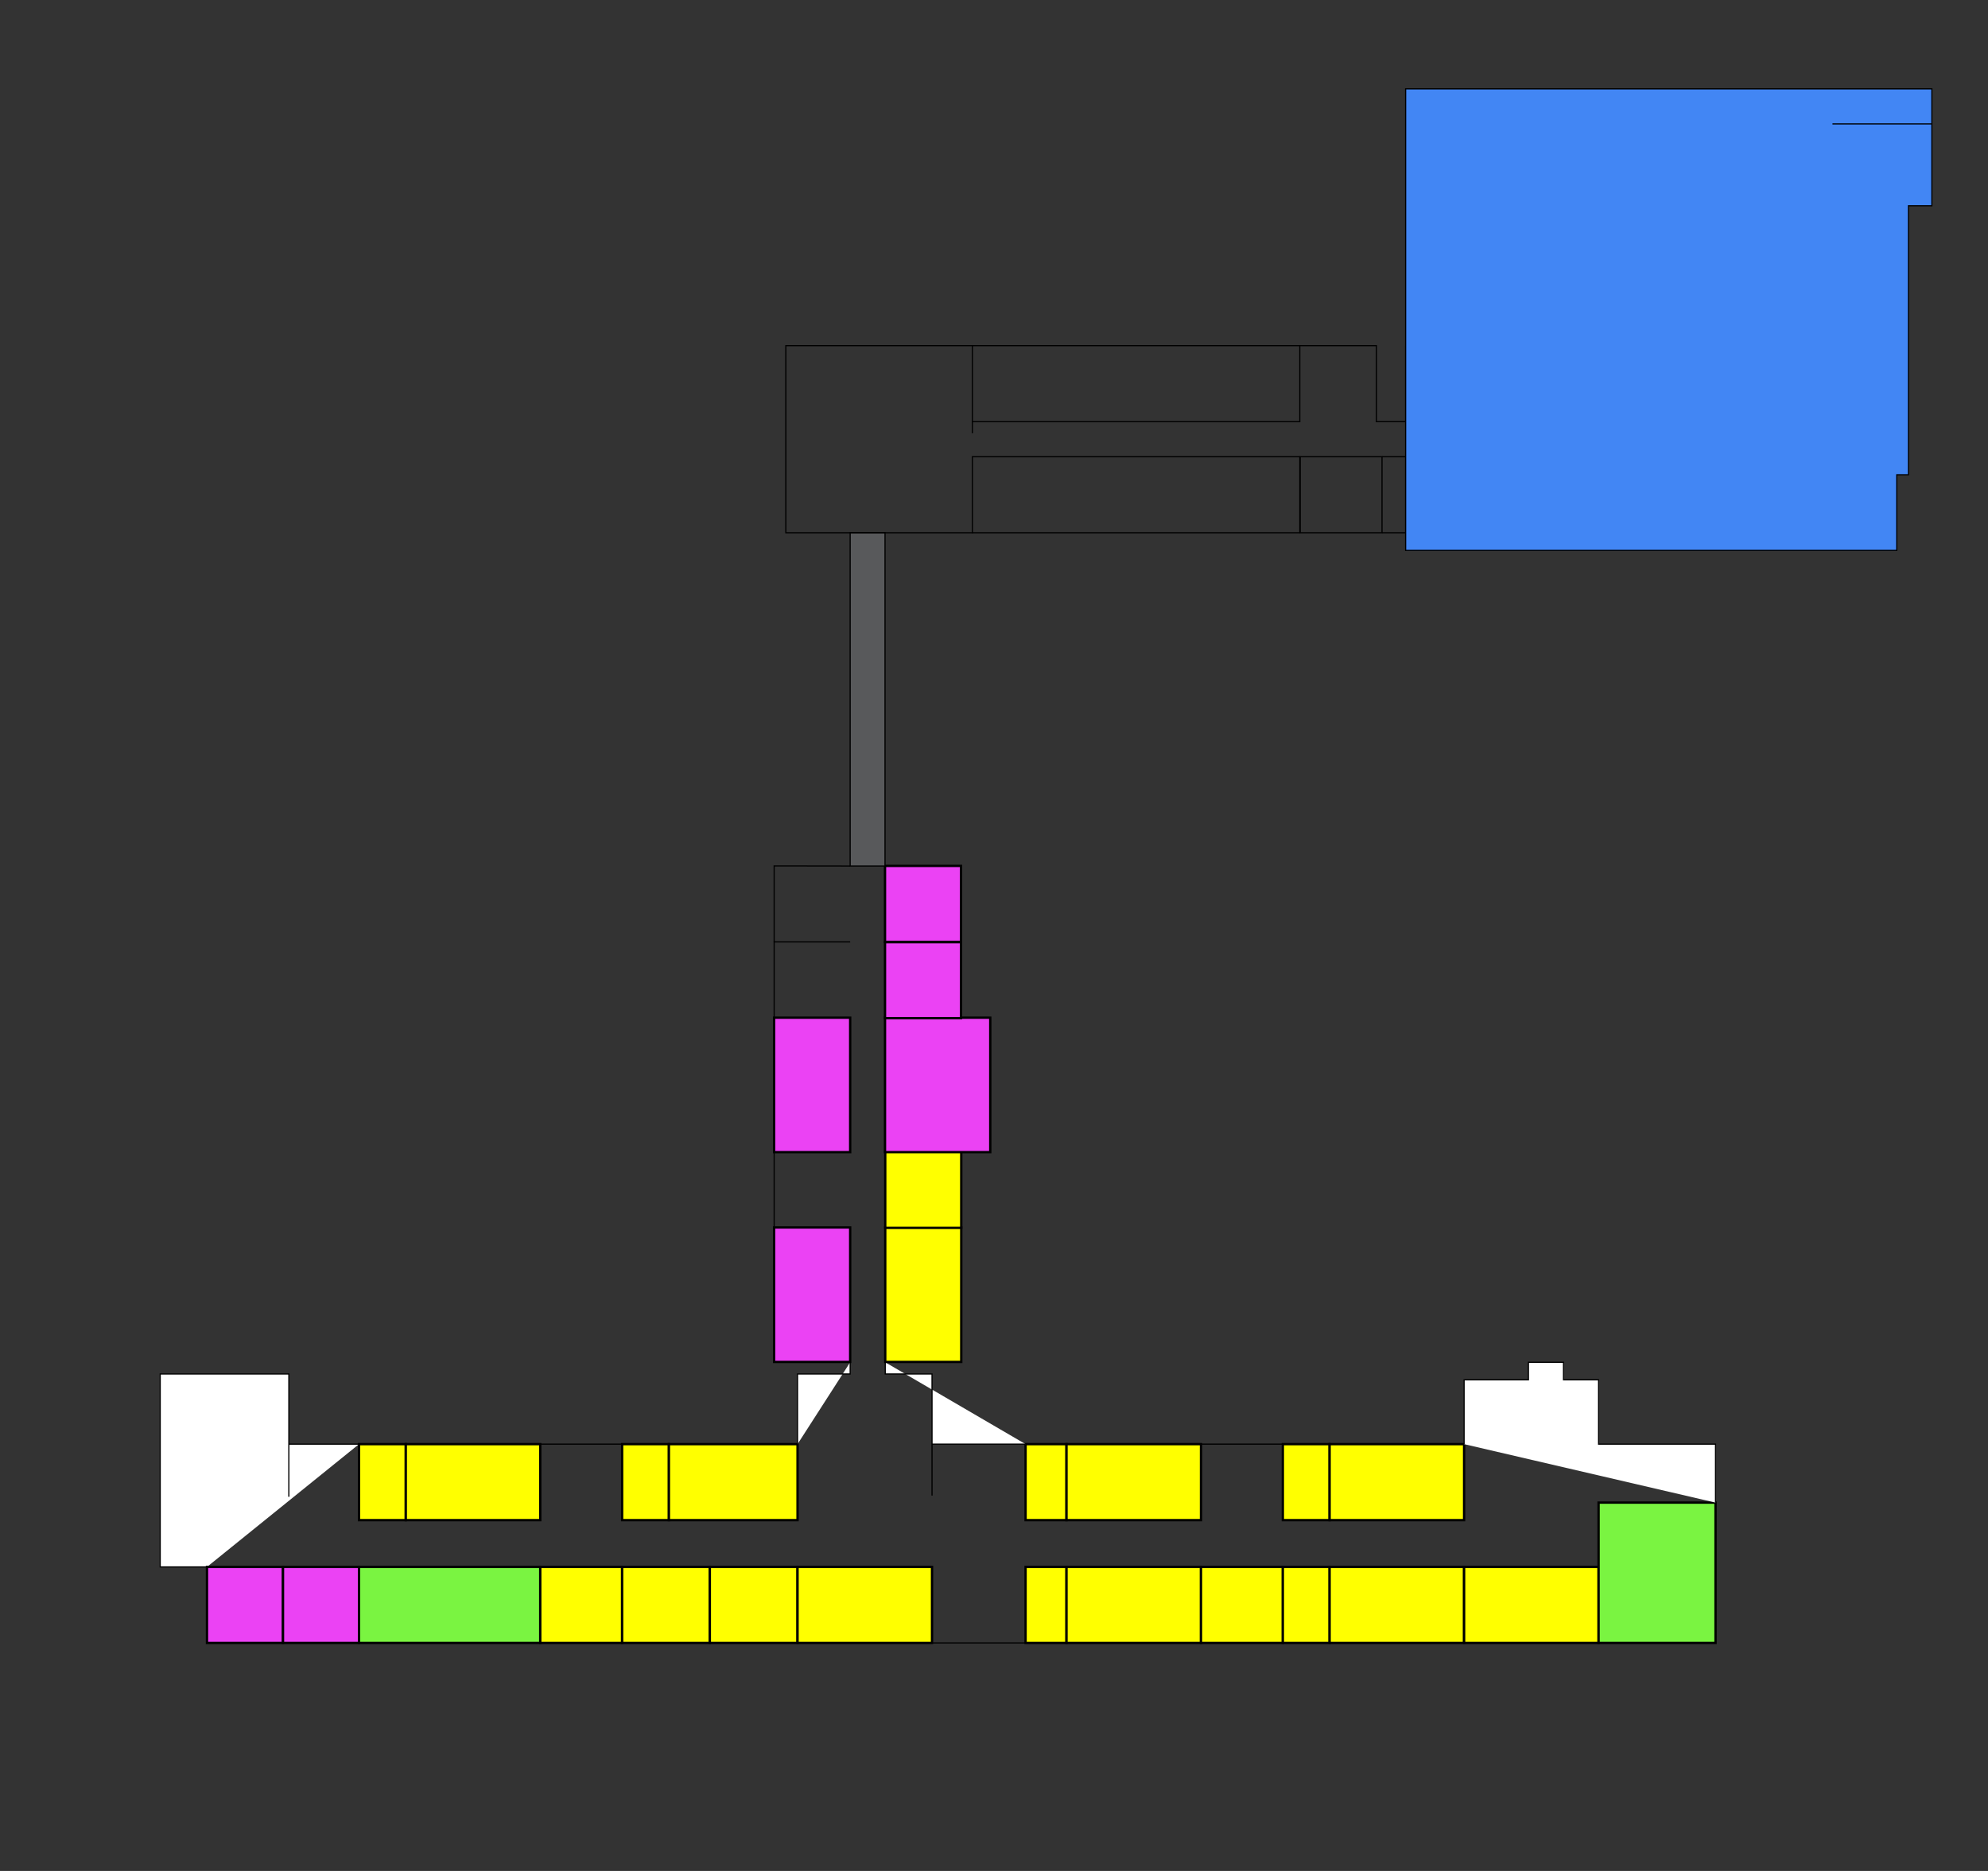 <?xml version="1.0" encoding="utf-8"?>
<!-- Generator: Adobe Illustrator 19.0.0, SVG Export Plug-In . SVG Version: 6.00 Build 0)  -->
<svg version="1.1" id="Layer_1" xmlns="http://www.w3.org/2000/svg"  x="0px" y="0px"
	 viewBox="0 0 1700 1600" style="enable-background:new 0 0 1700 1600;" xml:space="preserve">
<rect x="0" y="0" width="1700" height="1600" fill="#333333" stroke="none"/>
<style type="text/css">
	.st0{fill:#FFFFFF;stroke:#000000;stroke-miterlimit:10;}
	.st1{fill:#EB42F4;stroke:#000000;stroke-width:2;stroke-miterlimit:10;}
	.st2{fill:#7AF441;stroke:#000000;stroke-width:2;stroke-miterlimit:10;}
	.st3{fill:#FFFF00;stroke:#000000;stroke-width:2;stroke-miterlimit:10;}
	.st4{fill:none;stroke:#000000;stroke-miterlimit:10;}
	.st5{fill:#58595B;stroke:#000000;stroke-miterlimit:10;}
	.cafeteria{fill:#4286f4;stroke:#000000;stroke-miterlimit:10;}
</style>
<polyline id="XMLID_6_" class="st0" points="177,1340 137,1340 137,1175 247,1175 247,1280 247,1235 307,1235 "/>
<rect id="x301" x="177" y="1340" class="st1" width="65" height="65"/>
<rect id="x302" x="242" y="1340" class="st1" width="65" height="65"/>
<rect id="x303" x="307" y="1340" class="st2" width="155" height="65"/>
<rect id="x306" x="462" y="1340" class="st3" width="70" height="65"/>
<rect id="x307-1" x="532" y="1340" class="st3" width="75" height="65"/>
<rect id="x307-2" x="607" y="1340" class="st3" width="75" height="65"/>
<rect id="x310" x="682" y="1340" class="st3" width="115" height="65"/>
<line id="XMLID_4_" class="st4" x1="797" y1="1405" x2="877" y2="1405"/>
<rect id="x311" x="877" y="1340" class="st3" width="35" height="65"/>
<rect id="x312" x="877" y="1235" class="st3" width="35" height="65"/>
<rect id="x313" x="912" y="1340" class="st3" width="115" height="65"/>
<rect id="x315" x="1027" y="1340" class="st3" width="70" height="65"/>
<rect id="x316" x="1097" y="1340" class="st3" width="40" height="65"/>
<rect id="x317" x="1097" y="1235" class="st3" width="40" height="65"/>
<rect id="x318" x="1137" y="1340" class="st3" width="115" height="65"/>
<rect id="x319" x="1137" y="1235" class="st3" width="115" height="65"/>
<rect id="x320" x="1252" y="1340" class="st3" width="115" height="65"/>
<rect id="x321" x="1367" y="1285" class="st2" width="100" height="120"/>
<polyline id="XMLID_3_" class="st0" points="1467,1285 1467,1235 1367,1235 1367,1180 1337,1180 1337,1165 1307,1165 1307,1180 
	1252,1180 1252,1235 "/>
<rect id="x314" x="912" y="1235" class="st3" width="115" height="65"/>
<line id="XMLID_2_" class="st4" x1="1027" y1="1235" x2="1097" y2="1235"/>
<polyline id="XMLID_5_" class="st0" points="877,1235 797,1235 797,1279 797,1235 797,1175 757,1175 757,1165 "/>
<rect id="x304" x="307" y="1235" class="st3" width="40" height="65"/>
<rect id="x305" x="347" y="1235" class="st3" width="115" height="65"/>
<line id="XMLID_7_" class="st4" x1="462" y1="1235" x2="532" y2="1235"/>
<rect id="x308" x="532" y="1235" class="st3" width="40" height="65"/>
<rect id="x309" x="572" y="1235" class="st3" width="110" height="65"/>
<polyline id="XMLID_8_" class="st0" points="682,1235 682,1175 727,1175 727,1165 "/>
<rect id="x323" x="662" y="1049.7" class="st1" width="65" height="115"/>
<rect id="x322" x="757" y="1049.7" class="st3" width="65" height="115"/>
<rect id="x324" x="757" y="985" class="st3" width="65" height="65"/>
<rect id="x325" x="756.8" y="870.3" class="st1" width="90" height="115"/>
<rect id="x327" x="756.8" y="805.7" class="st1" width="65" height="65"/>
<rect id="x328" x="756.8" y="740.5" class="st1" width="65" height="65"/>
<rect id="XMLID_1_" x="727" y="455.6" class="st5" width="29.8" height="285"/>
<line id="XMLID_10_" class="st4" x1="662" y1="1049.7" x2="662" y2="985"/>
<rect id="x326" x="662" y="870.3" class="st1" width="65" height="115"/>
<polyline id="XMLID_11_" class="st4" points="662,870.3 662,805.5 727,805.5 "/>
<polyline id="XMLID_12_" class="st4" points="727,740.6 662,740.5 662,805.5 "/>
<polyline id="XMLID_13_" class="st4" points="832,295.6 672,295.6 672,455.6 832,455.6 "/>
<rect id="x139" x="831.5" y="295.6" class="st4" width="280" height="65"/>
<rect id="x88" x="831.5" y="390.6" class="st4" width="280" height="65"/>
<line id="XMLID_16_" class="st4" x1="831.5" y1="360.6" x2="831.5" y2="370.5"/>
<rect id="XMLID_14_" x="1111.8" y="390.6" class="st4" width="70" height="65"/>
<polyline id="XMLID_15_" class="st4" points="1111.5,295.6 1177,295.6 1177,360.6 1202,360.6 1202,295.6 "/>
<polyline id="XMLID_18_" class="st4" points="1181.8,390.6 1202,390.6 1202,455.6 1181.8,455.6 "/>
<path id="xკაფეტერია" class="cafeteria" d="M1202,470.7h420V406h10c0-230,0-230,0-230h20v-70h-85h85V76h-450V470.7z"/>
</svg>
